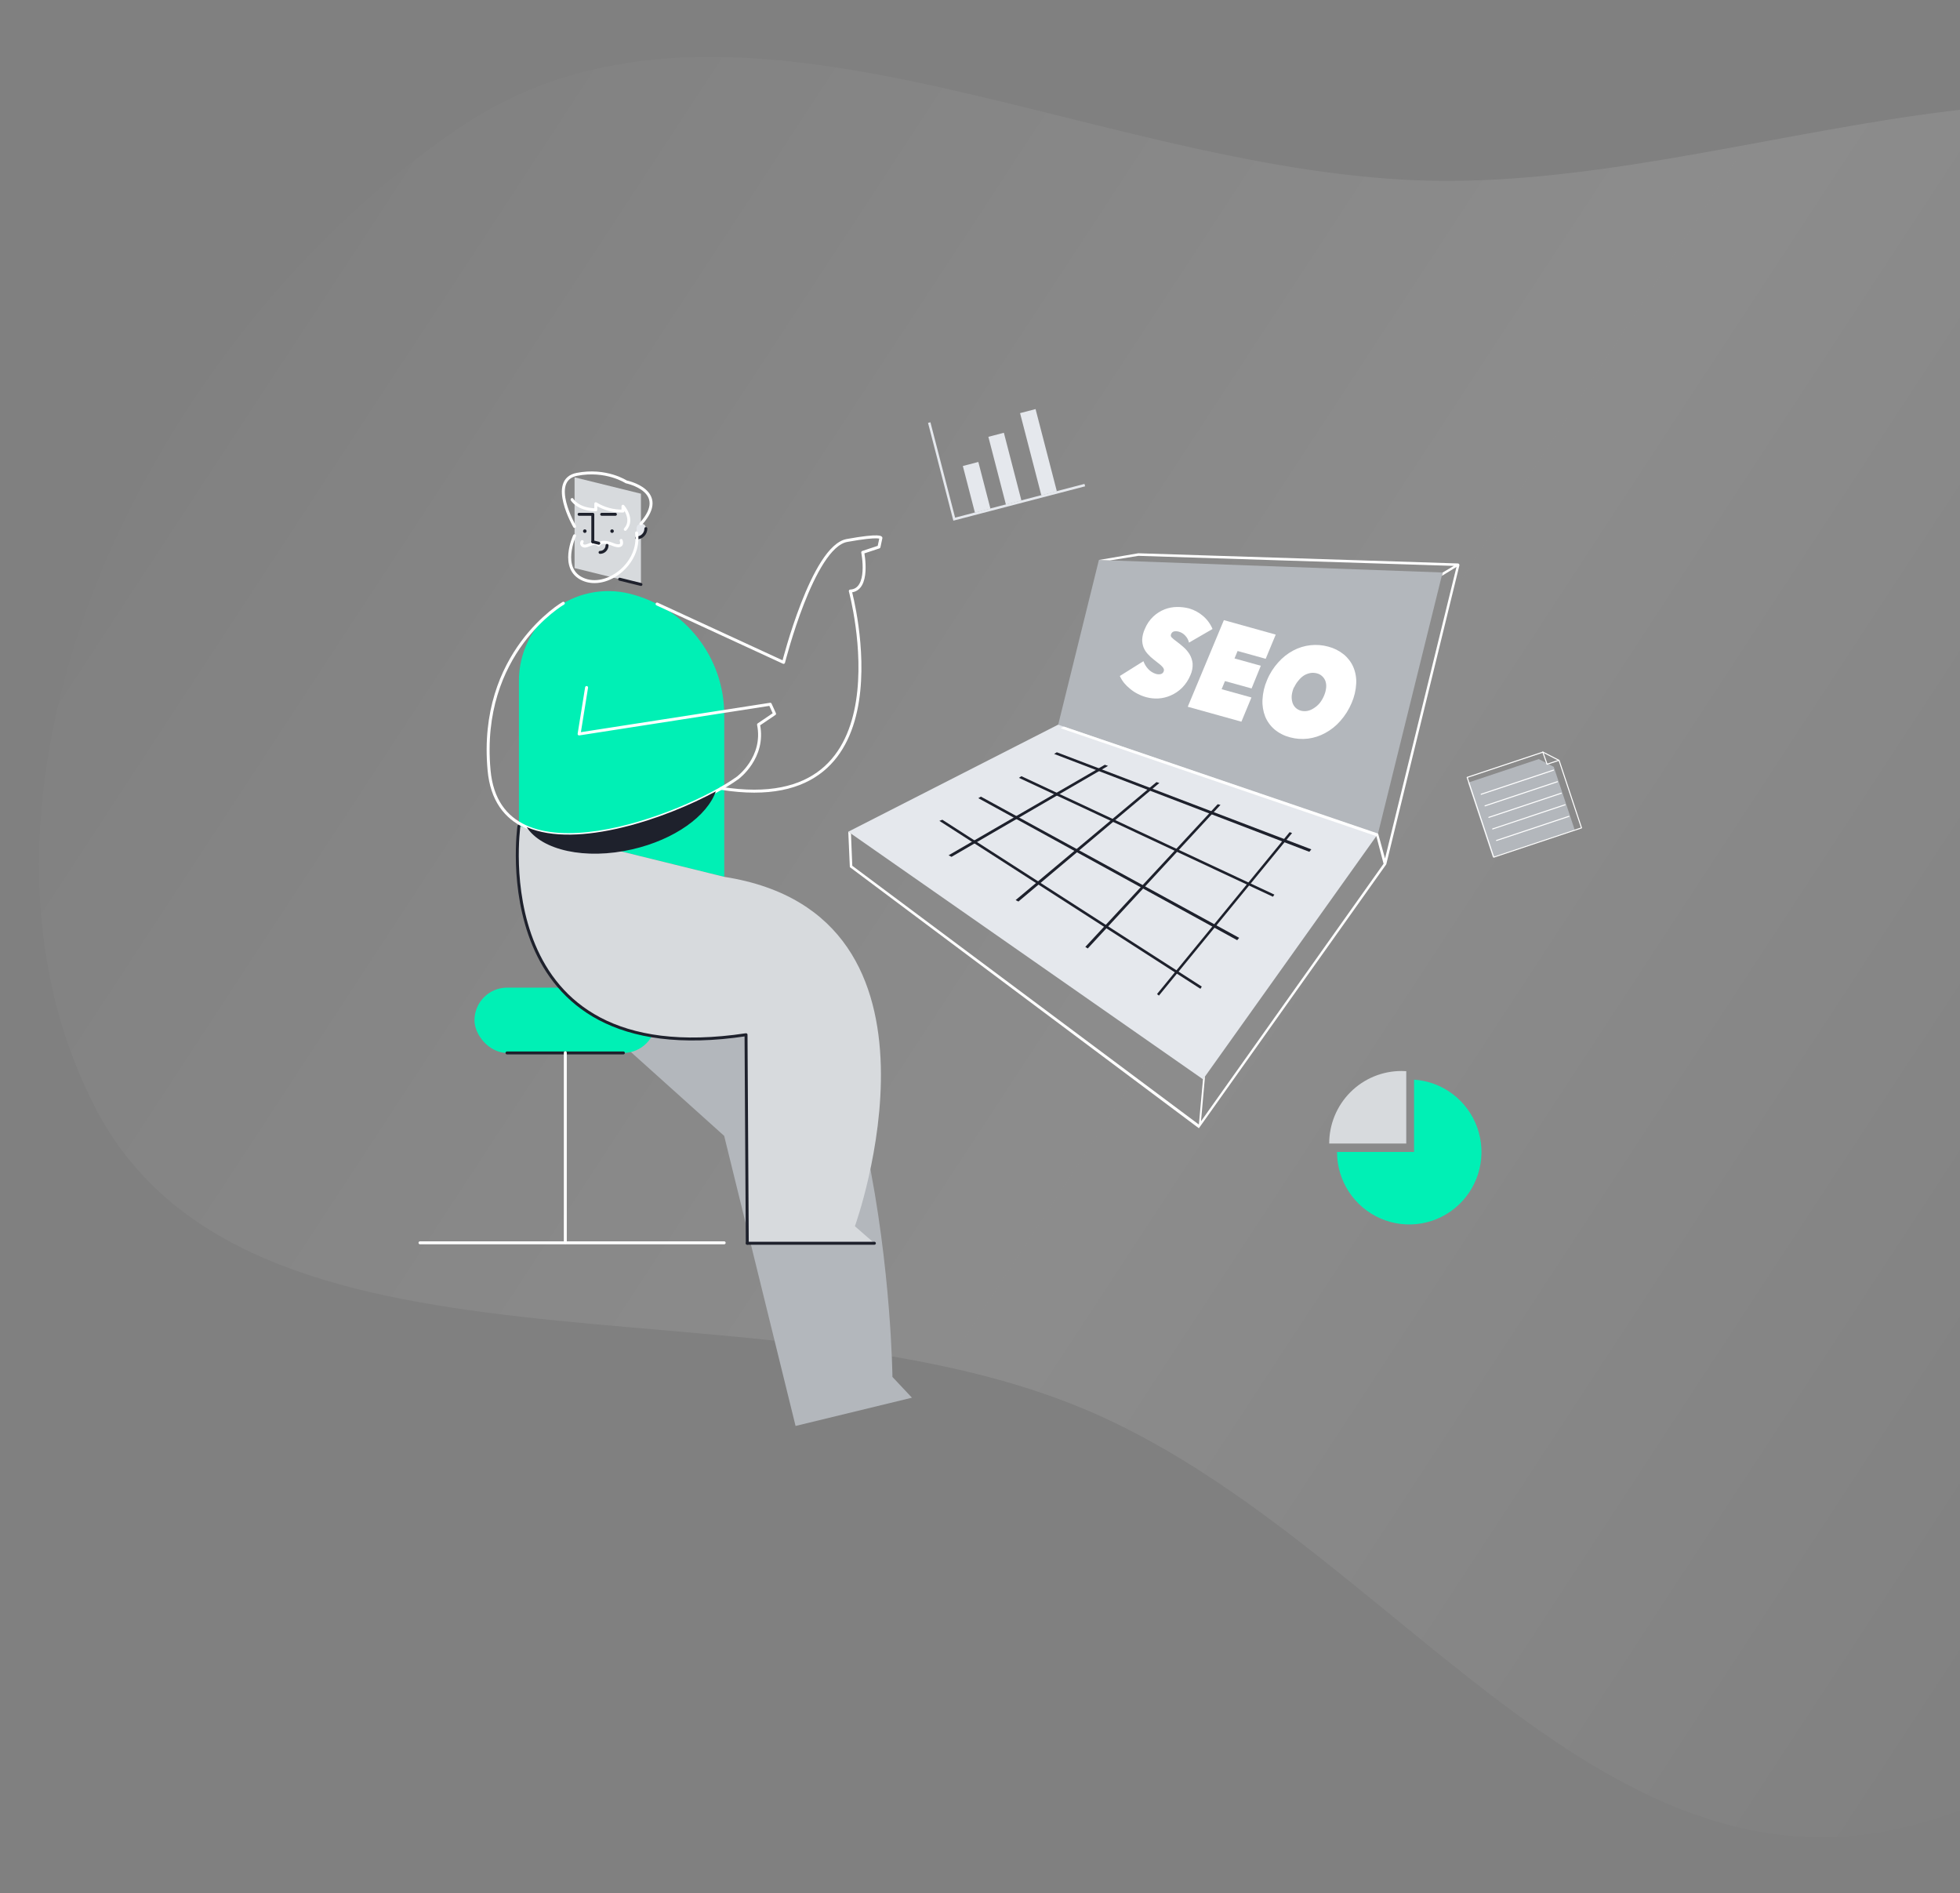 <svg width="994" height="960" viewBox="0 0 994 960" fill="none" xmlns="http://www.w3.org/2000/svg">
<rect x="0" y="0" width="994" height="960" fill="#808080" stroke="none"/>
<path opacity="0.1" d="M1204.29 534.547C1164.41 686.101 1137.42 882.209 970.167 925.491C807.62 967.556 703.495 778.724 549.643 714.342C380.975 643.759 124.099 711.74 47.462 560.019C-34.102 398.542 75.479 171.59 232.554 65.013C368.46 -27.199 548.729 85.194 719.732 91.456C883.663 97.459 1072.41 -5.184 1187.41 99.978C1306.99 209.325 1243.3 386.33 1204.29 534.547Z" fill="url(#paint0_linear_10150_3051)"/>
<path d="M285.691 502.62L367.261 575.926L403.464 723L462.481 708.674L452.595 698.14C452.595 698.14 450.325 476.96 354.551 441.445" fill="#B3B7BC"/>
<rect x="240.629" y="500.758" width="92.02" height="33.109" rx="16.555" fill="#00F0B5"/>
<path d="M316.148 533.866H257.128" stroke="#1E212C" stroke-width="1.5" stroke-linecap="round" stroke-linejoin="round"/>
<path d="M291.387 260.769V288.033L325.05 296.335V250.325L291.387 242.023V260.769Z" fill="#D7DADD"/>
<path d="M295.252 274.611C294.952 274.985 294.872 275.49 295.039 275.939C295.206 276.389 295.597 276.717 296.067 276.803C297.951 277.461 301.315 273.981 303.604 276.354C303.604 276.354 304.509 273.486 310.605 275.973C316.7 278.46 315.02 274.037 315.02 274.037" stroke="white" stroke-width="1.5" stroke-linecap="round" stroke-linejoin="round"/>
<path d="M310.404 270.203C310.901 270.203 311.304 269.798 311.304 269.3C311.304 268.801 310.901 268.396 310.404 268.396C309.907 268.396 309.504 268.801 309.504 269.3C309.504 269.798 309.907 270.203 310.404 270.203Z" fill="#1E212C"/>
<path d="M296.581 270.203C297.078 270.203 297.481 269.798 297.481 269.3C297.481 268.801 297.078 268.396 296.581 268.396C296.084 268.396 295.681 268.801 295.681 269.3C295.681 269.798 296.084 270.203 296.581 270.203Z" fill="#1E212C"/>
<path d="M300.633 274.687V260.77H293.684" stroke="#1E212C" stroke-width="1.5" stroke-linecap="round" stroke-linejoin="round"/>
<path d="M312.097 260.77H305.148" stroke="#1E212C" stroke-width="1.5" stroke-linecap="round" stroke-linejoin="round"/>
<path d="M322.836 267.901V272.734C325.434 272.734 327.541 270.62 327.541 268.013C327.541 267.868 327.534 267.725 327.522 267.584C327.258 264.652 322.836 264.958 322.836 267.901Z" fill="#E5E8ED"/>
<path d="M322.836 272.733C325.434 272.733 327.541 270.62 327.541 268.013" stroke="#1E212C" stroke-width="1.5" stroke-linecap="round" stroke-linejoin="round"/>
<path d="M314.254 293.673L325.05 296.335" stroke="#1E212C" stroke-width="1.5" stroke-linecap="round" stroke-linejoin="round"/>
<path d="M300.637 274.697L303.676 275.447" stroke="#1E212C" stroke-width="1.5" stroke-linecap="round" stroke-linejoin="round"/>
<path d="M291.387 271.646C291.387 271.646 283.565 288.413 295.678 293.719C307.791 299.025 325.077 285.634 322.833 270.203" stroke="white" stroke-width="1.5" stroke-linecap="round" stroke-linejoin="round"/>
<path d="M290.129 253.286C290.129 253.286 292.816 258.283 302.155 258.491V255.409C306.295 257.955 311.082 259.245 315.937 259.123V256.682C315.937 256.682 321.754 263.237 317.1 268.396" stroke="white" stroke-width="1.5" stroke-linecap="round" stroke-linejoin="round"/>
<path d="M304.312 280.071C306.265 280.071 307.849 278.483 307.849 276.523" stroke="#1E212C" stroke-width="1.5" stroke-linecap="round" stroke-linejoin="round"/>
<path d="M291.391 266.923C291.391 266.923 277.79 243.364 292.608 240.499C307.425 237.634 317.579 244.319 317.579 244.319C317.579 244.319 339.987 248.88 325.055 265.542" stroke="white" stroke-width="1.5" stroke-linecap="round" stroke-linejoin="round"/>
<path d="M263.164 345.158V418.911L367.301 444.59V362.45C367.301 333.324 347.483 307.961 319.292 301.01H319.292C305.772 297.676 291.476 300.762 280.52 309.38C269.564 317.998 263.164 331.19 263.164 345.158V345.158Z" fill="#00F0B5"/>
<path d="M263.169 418.91C263.169 418.91 245.074 544.69 378.345 524.636L378.98 630.362H443.444L433.557 621.733C433.557 621.733 490.673 463.827 367.306 444.59" fill="#D7DADD"/>
<path d="M378.976 630.361H443.44" stroke="#1E212C" stroke-width="1.5" stroke-linecap="round" stroke-linejoin="round"/>
<path d="M263.169 418.91C263.169 418.91 245.074 544.69 378.345 524.636L378.98 630.362" stroke="#1E212C" stroke-width="1.5" stroke-linecap="round" stroke-linejoin="round"/>
<path d="M213 630.139H367.257" stroke="white" stroke-width="1.5" stroke-linecap="round" stroke-linejoin="round"/>
<path d="M286.69 533.754V629.953" stroke="white" stroke-width="1.5" stroke-linecap="round" stroke-linejoin="round"/>
<path d="M285.691 305.859C285.691 305.859 242.535 330.754 248.035 390.606C253.535 450.457 348.25 413.103 374.086 394.426C374.086 394.426 388.073 384.156 384.688 367.398L392.806 361.9L390.614 357.072L293.689 372.133L297.483 348.583" stroke="white" stroke-width="1.5" stroke-linecap="round" stroke-linejoin="round"/>
<path d="M267.11 419.374C274.687 431.096 296.814 436.125 320.693 430.626C342.169 425.681 358.663 413.694 363.021 401.246C338.179 414.782 292.897 430.581 267.11 419.374Z" fill="#1E212C"/>
<path d="M333.227 306.256L397.378 335.847C397.378 335.847 412.185 277.172 429.532 274.037C446.878 270.902 446.753 272.733 446.753 272.733L445.769 277.338L437.521 280.071C437.521 280.071 441.378 299.156 431.224 299.673C431.224 299.673 462.755 415.193 365.758 399.715" stroke="white" stroke-width="1.5" stroke-linecap="round" stroke-linejoin="round"/>
<path d="M698.796 422.83L536.633 367.54L557.298 283.925L731.601 290.27L698.796 422.83Z" fill="#B3B7BC"/>
<path d="M610.092 547.232L430.199 421.696L536.633 367.426L698.796 422.829L610.092 547.232Z" fill="#E5E8ED"/>
<path d="M608.796 501.347L476.39 416.202L477.914 415.636L609.474 500.214L608.796 501.347Z" fill="#1E212C"/>
<path d="M627.429 476.704L496.151 404.702L497.45 403.909L628.445 475.514L627.429 476.704Z" fill="#1E212C"/>
<path d="M645.554 454.667L516.761 394.392L518.003 393.542L646.288 453.591L645.554 454.667Z" fill="#1E212C"/>
<path d="M664.019 431.894L534.604 382.269L535.96 381.419L665.035 430.648L664.019 431.894Z" fill="#1E212C"/>
<path d="M482.542 434.443L481.074 433.65L560.292 387.764L561.93 388.33L482.542 434.443Z" fill="#1E212C"/>
<path d="M516.481 457.104L515.069 456.367L586.496 396.545L587.964 396.998L516.481 457.104Z" fill="#1E212C"/>
<path d="M551.651 480.897L550.409 480.104L617.544 407.762L618.956 408.102L551.651 480.897Z" fill="#1E212C"/>
<path d="M587.736 504.802L586.776 504.009L654.024 421.924L655.266 422.377L587.736 504.802Z" fill="#1E212C"/>
<path d="M739.845 285.85C739.675 285.737 739.449 285.681 739.223 285.681L577.343 280.525H577.286L557.298 283.924L562.888 284.151L577.343 281.828L737.304 286.927L731.657 290.269L731.262 291.969L738.659 287.437L702.409 435.293L698.909 422.66L539.512 368.389L537.875 369.239L698.005 423.963L701.675 437.955L609.075 568.533L611.108 545.76L610.092 547.233L608.003 570.176L432.232 438.975L431.554 422.66L430.199 421.697L430.99 439.655L608.003 572.045L703.03 438.238L740.127 286.644C740.183 286.36 740.07 286.077 739.845 285.85Z" fill="white"/>
<path d="M581.356 353.508C579.828 353.092 578.351 352.516 576.949 351.788C575.593 351.099 574.322 350.26 573.159 349.288C572.044 348.405 571.025 347.411 570.118 346.32C569.234 345.226 568.493 344.025 567.912 342.747L579.885 335.248C580.406 336.696 581.212 338.027 582.258 339.164C583.359 340.388 584.79 341.277 586.385 341.729C587.088 341.918 587.827 341.946 588.544 341.809C588.906 341.747 589.244 341.591 589.524 341.356C589.804 341.121 590.014 340.816 590.134 340.474C590.299 340.122 590.341 339.727 590.255 339.35C590.127 338.91 589.895 338.508 589.576 338.175C589.076 337.595 588.514 337.07 587.899 336.609C587.176 335.995 586.244 335.27 585.099 334.403C584.016 333.572 583.016 332.643 582.11 331.627C581.201 330.656 580.473 329.533 579.961 328.31C579.461 326.996 579.222 325.599 579.257 324.195C579.363 322.413 579.796 320.664 580.535 319.033C581.508 316.585 583.007 314.372 584.928 312.549C586.594 311 588.54 309.775 590.663 308.938C592.675 308.165 594.813 307.764 596.969 307.756C599.016 307.732 601.056 307.981 603.035 308.494C605.612 309.233 607.997 310.513 610.026 312.245C612.175 314.051 613.854 316.339 614.923 318.918L602.991 325.825C602.685 324.44 601.986 323.171 600.974 322.168C600.151 321.292 599.105 320.651 597.944 320.311C597.148 320.06 596.302 319.998 595.476 320.131C595.14 320.2 594.826 320.352 594.564 320.573C594.302 320.793 594.101 321.075 593.978 321.392C593.812 321.663 593.738 321.98 593.769 322.295C593.801 322.61 593.934 322.907 594.151 323.14C594.885 323.869 595.681 324.534 596.532 325.127C597.71 325.99 598.897 326.951 600.13 328.038C601.361 329.099 602.421 330.338 603.274 331.714C604.123 333.148 604.653 334.745 604.829 336.398C604.946 338.446 604.557 340.493 603.696 342.363C602.71 344.77 601.25 346.96 599.399 348.805C597.753 350.425 595.815 351.727 593.686 352.642C591.693 353.521 589.556 354.033 587.379 354.152C585.349 354.252 583.316 354.035 581.356 353.508Z" fill="white"/>
<path d="M620.679 314.427L646.978 321.758L641.886 334.032L627.641 330.077L626.076 333.846L639.411 337.559L634.735 349.062L621.235 345.332L619.54 349.445L634.662 353.643L629.57 365.917L602.361 358.344L620.679 314.427Z" fill="white"/>
<path d="M642.584 344.805C643.947 341.493 645.883 338.443 648.304 335.794C650.434 333.389 652.977 331.378 655.814 329.857C661.276 326.939 667.655 326.223 673.626 327.858C676.486 328.593 679.153 329.93 681.448 331.778C683.555 333.491 685.221 335.679 686.307 338.161C687.431 340.811 687.94 343.68 687.797 346.555C687.624 349.962 686.835 353.312 685.469 356.444C684.078 359.76 682.148 362.827 679.756 365.52C677.604 367.997 675.021 370.068 672.131 371.633C669.417 373.136 666.44 374.112 663.36 374.508C660.294 374.88 657.185 374.653 654.207 373.841C651.349 373.105 648.689 371.755 646.415 369.884C644.321 368.108 642.683 365.861 641.637 363.329C640.569 360.604 640.1 357.682 640.263 354.76C640.422 351.33 641.209 347.957 642.584 344.805ZM656.172 348.547C655.62 349.851 655.255 351.225 655.088 352.63C654.988 353.813 655.106 355.003 655.434 356.143C655.727 357.152 656.273 358.07 657.02 358.811C657.786 359.541 658.724 360.069 659.749 360.347C660.832 360.626 661.964 360.659 663.063 360.445C664.198 360.213 665.277 359.76 666.236 359.111C667.389 358.405 668.418 357.515 669.28 356.476C670.184 355.326 670.926 354.058 671.486 352.709C672.044 351.432 672.401 350.078 672.543 348.694C672.665 347.599 672.556 346.491 672.222 345.441C671.895 344.476 671.332 343.606 670.584 342.91C669.825 342.179 668.885 341.661 667.859 341.407C666.776 341.12 665.644 341.064 664.538 341.244C663.414 341.459 662.336 341.866 661.352 342.448C660.285 343.133 659.342 343.993 658.563 344.991C657.641 346.057 656.879 347.251 656.303 348.534L656.172 348.547Z" fill="white"/>
<path d="M550.303 246.575L483.483 263.994L470.645 214.418L471.857 214.102L484.38 262.459L549.987 245.357L550.303 246.575Z" fill="#E5E8ED"/>
<path d="M496.155 234.229L488.294 236.278L494.422 259.939L502.283 257.89L496.155 234.229Z" fill="#E5E8ED"/>
<path d="M509.105 219.427L501.244 221.477L510.144 255.842L518.005 253.792L509.105 219.427Z" fill="#E5E8ED"/>
<path d="M525.178 207.419L517.317 209.469L528.114 251.157L535.975 249.108L525.178 207.419Z" fill="#E5E8ED"/>
<path d="M678.06 584.064C678.056 591.229 680.139 598.238 684.054 604.23C687.969 610.222 693.544 614.936 700.093 617.791C706.643 620.645 713.881 621.517 720.918 620.298C727.955 619.08 734.483 615.824 739.7 610.932C744.917 606.039 748.595 599.724 750.281 592.762C751.967 585.8 751.588 578.495 749.19 571.747C746.793 564.998 742.481 559.1 736.786 554.777C731.091 550.455 724.261 547.897 717.136 547.418V584.064H678.06Z" fill="#00F0B5"/>
<path d="M674.096 579.799H713.172V543.113C712.385 543.05 711.55 543.026 710.732 543.026C705.919 543.026 701.154 543.978 696.708 545.826C692.262 547.674 688.223 550.383 684.82 553.798C681.418 557.213 678.72 561.267 676.88 565.728C675.04 570.189 674.093 574.971 674.096 579.799Z" fill="#D7DADD"/>
<path d="M757.027 434.579L798.583 420.727L787.963 388.794L780.352 384.876L744.475 396.835L757.027 434.579Z" fill="#B3B7BC"/>
<path d="M757.59 434.861L802.131 420.014C802.197 419.992 802.251 419.945 802.282 419.884C802.312 419.822 802.317 419.75 802.296 419.685L790.913 385.458C790.89 385.394 790.845 385.341 790.786 385.309L782.629 381.115C782.567 381.083 782.494 381.077 782.428 381.098L743.973 393.917C743.908 393.939 743.853 393.985 743.823 394.047C743.792 394.109 743.787 394.181 743.809 394.246L757.263 434.702C757.274 434.734 757.291 434.764 757.313 434.789C757.336 434.815 757.363 434.836 757.393 434.85C757.424 434.865 757.457 434.874 757.491 434.876C757.524 434.878 757.558 434.873 757.59 434.861ZM801.721 419.602L757.694 434.278L744.403 394.316L782.483 381.623L790.454 385.724L801.721 419.602Z" fill="white"/>
<path d="M751.242 402.956L787.961 390.716C788.026 390.694 788.08 390.647 788.111 390.586C788.142 390.524 788.147 390.452 788.125 390.387C788.103 390.321 788.056 390.267 787.995 390.236C787.933 390.205 787.862 390.2 787.796 390.222L751.078 402.462C751.012 402.483 750.958 402.53 750.928 402.592C750.897 402.654 750.892 402.725 750.914 402.791C750.935 402.856 750.982 402.911 751.044 402.942C751.105 402.973 751.177 402.978 751.242 402.956Z" fill="white"/>
<path d="M753.2 408.836L789.919 396.596C789.984 396.574 790.038 396.527 790.069 396.466C790.1 396.404 790.105 396.332 790.083 396.267C790.061 396.201 790.015 396.147 789.953 396.116C789.891 396.085 789.82 396.08 789.755 396.102L753.036 408.341C752.97 408.363 752.916 408.41 752.886 408.472C752.855 408.534 752.85 408.605 752.872 408.671C752.893 408.736 752.94 408.791 753.002 408.822C753.064 408.852 753.135 408.858 753.2 408.836Z" fill="white"/>
<path d="M755.138 414.672L791.856 402.432C791.922 402.41 791.976 402.363 792.007 402.302C792.037 402.24 792.042 402.168 792.021 402.103C791.999 402.037 791.952 401.983 791.89 401.952C791.829 401.921 791.757 401.916 791.692 401.938L754.973 414.177C754.908 414.199 754.854 414.246 754.823 414.308C754.792 414.37 754.787 414.441 754.809 414.507C754.831 414.572 754.878 414.627 754.939 414.658C755.001 414.689 755.072 414.694 755.138 414.672Z" fill="white"/>
<path d="M757.086 420.529L793.805 408.29C793.87 408.268 793.924 408.221 793.955 408.159C793.986 408.097 793.991 408.026 793.969 407.96C793.959 407.927 793.942 407.897 793.92 407.87C793.898 407.844 793.87 407.823 793.84 407.807C793.809 407.792 793.775 407.783 793.741 407.781C793.707 407.779 793.673 407.784 793.64 407.795L756.921 420.035C756.888 420.045 756.858 420.062 756.831 420.084C756.805 420.106 756.783 420.134 756.767 420.165C756.751 420.195 756.742 420.229 756.739 420.264C756.737 420.298 756.741 420.333 756.752 420.366C756.775 420.432 756.823 420.485 756.886 420.516C756.948 420.546 757.02 420.551 757.086 420.529Z" fill="white"/>
<path d="M759.035 426.388L795.754 414.148C795.786 414.137 795.816 414.12 795.842 414.098C795.868 414.075 795.889 414.048 795.904 414.017C795.919 413.987 795.928 413.954 795.931 413.919C795.933 413.885 795.929 413.851 795.918 413.819C795.908 413.786 795.891 413.755 795.869 413.729C795.847 413.703 795.82 413.681 795.789 413.666C795.758 413.65 795.725 413.641 795.69 413.639C795.656 413.637 795.622 413.642 795.589 413.654L758.871 425.893C758.838 425.904 758.807 425.92 758.781 425.943C758.754 425.965 758.732 425.992 758.717 426.023C758.701 426.054 758.691 426.088 758.689 426.122C758.686 426.157 758.69 426.192 758.701 426.224C758.725 426.29 758.773 426.344 758.835 426.374C758.898 426.405 758.97 426.41 759.035 426.388Z" fill="white"/>
<path d="M784.665 387.739L790.655 385.742C790.712 385.714 790.757 385.665 790.781 385.606C790.805 385.547 790.808 385.481 790.787 385.421C790.767 385.36 790.726 385.309 790.671 385.276C790.616 385.243 790.552 385.232 790.489 385.243L784.745 387.157L782.66 381.208C782.634 381.144 782.586 381.092 782.524 381.062C782.462 381.032 782.391 381.026 782.325 381.045C782.261 381.069 782.209 381.118 782.18 381.18C782.151 381.242 782.147 381.313 782.168 381.378L784.336 387.574C784.359 387.639 784.406 387.692 784.468 387.723C784.529 387.754 784.6 387.759 784.665 387.739Z" fill="white"/>
<defs>
<linearGradient id="paint0_linear_10150_3051" x1="1236.5" y1="627.5" x2="193.496" y2="-55.728" gradientUnits="userSpaceOnUse">
<stop offset="0.006" stop-color="white" stop-opacity="0"/>
<stop offset="0.479" stop-color="white"/>
<stop offset="1" stop-color="white" stop-opacity="0"/>
</linearGradient>
</defs>
</svg>

